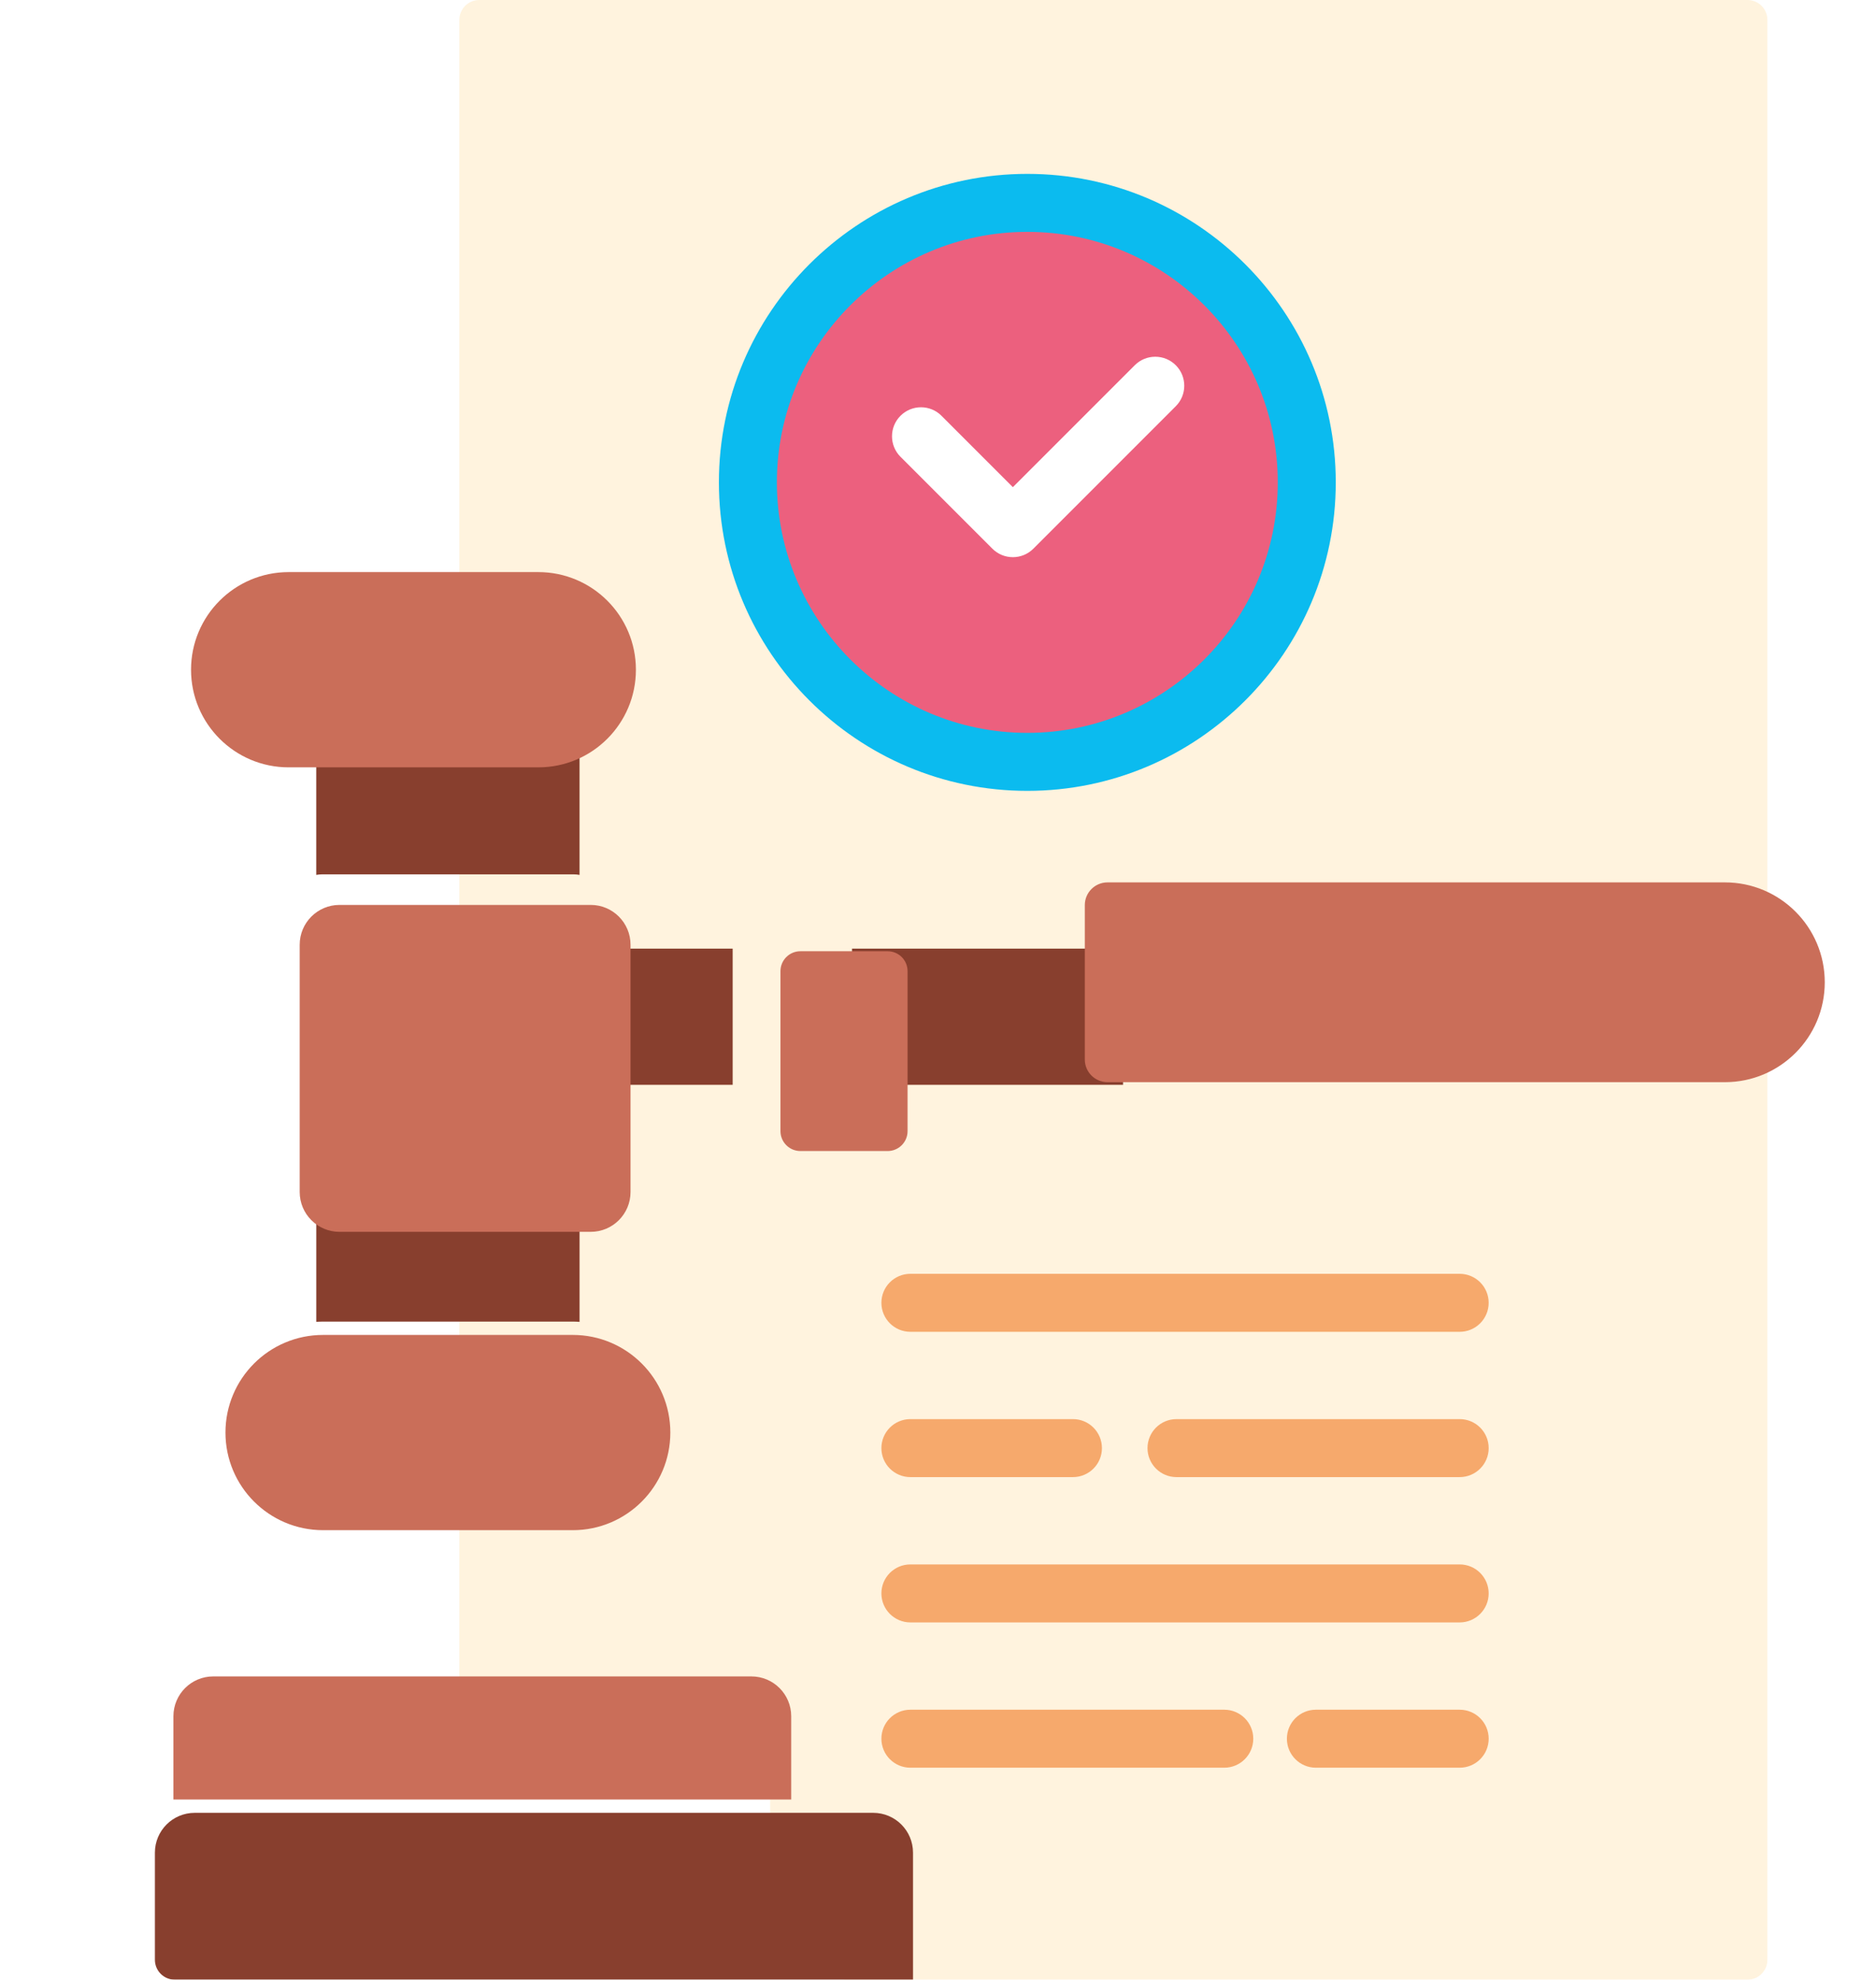 <svg width="109" height="115" viewBox="0 0 109 115" fill="none" xmlns="http://www.w3.org/2000/svg">
<g filter="url(#filter0_ii_766_1434)">
<path d="M96.533 0H22.846C22.207 0 21.689 0.518 21.689 1.157V98.383L21.997 98.608H37.658C38.811 98.608 39.747 99.543 39.747 100.697V105.531H41.734C42.888 105.531 43.824 106.467 43.824 107.621V114.775L44.048 115H96.533C97.172 115 97.69 114.482 97.69 113.843V1.157C97.69 0.518 97.172 0 96.533 0Z" fill="#FFF3DE"/>
</g>
<g filter="url(#filter1_i_766_1434)">
<path d="M31.41 57.105H42.57V65.017H31.41V57.105Z" fill="#883F2E"/>
<path d="M49.505 57.105H65.252V65.017H49.505V57.105Z" fill="#883F2E"/>
</g>
<g filter="url(#filter2_i_766_1434)">
<path d="M108.023 61.06C108.023 64.265 105.425 66.863 102.221 66.863H66.349C65.621 66.863 65.03 66.272 65.03 65.544V56.576C65.03 55.848 65.621 55.257 66.349 55.257H102.221C105.425 55.257 108.023 57.855 108.023 61.06Z" fill="#CA6E59"/>
</g>
<g filter="url(#filter3_i_766_1434)">
<path d="M49.732 56.414V65.706C49.732 66.345 49.214 66.863 48.575 66.863H43.504C42.865 66.863 42.347 66.345 42.347 65.706V56.414C42.347 55.775 42.865 55.257 43.504 55.257H48.575C49.214 55.257 49.732 55.775 49.732 56.414Z" fill="#CA6E59"/>
</g>
<g filter="url(#filter4_i_766_1434)">
<path d="M29.322 70.331H14.728C14.608 70.331 14.491 70.319 14.376 70.299V77.786C14.507 77.776 14.639 77.77 14.772 77.77H29.279C29.412 77.77 29.543 77.776 29.674 77.786V70.299C29.559 70.319 29.442 70.331 29.322 70.331Z" fill="#883F2E"/>
<path d="M14.727 51.79H29.321C29.442 51.79 29.559 51.802 29.673 51.822V44.335C29.542 44.344 29.411 44.351 29.278 44.351H14.771C14.638 44.351 14.506 44.344 14.375 44.335V51.822C14.49 51.802 14.607 51.79 14.727 51.79Z" fill="#883F2E"/>
</g>
<g filter="url(#filter5_i_766_1434)">
<path d="M31.635 53.88V68.243C31.635 69.521 30.599 70.557 29.321 70.557H14.727C13.449 70.557 12.413 69.521 12.413 68.243V53.88C12.413 52.602 13.449 51.566 14.727 51.566H29.321C30.599 51.566 31.635 52.602 31.635 53.88Z" fill="#CA6E59"/>
</g>
<g filter="url(#filter6_i_766_1434)">
<path d="M39.971 105.531V100.696C39.971 99.418 38.936 98.382 37.657 98.382H6.39C5.112 98.382 4.076 99.418 4.076 100.696V105.531H39.971Z" fill="#CA6E59"/>
</g>
<g filter="url(#filter7_i_766_1434)">
<path d="M44.048 114.999H1.157C0.518 114.999 0 114.481 0 113.842V107.62C0 106.342 1.036 105.306 2.314 105.306H41.734C43.012 105.306 44.048 106.342 44.048 107.62V114.999Z" fill="#883F2E"/>
</g>
<g filter="url(#filter8_i_766_1434)">
<path d="M34.948 83.216C34.948 86.348 32.409 88.887 29.277 88.887H14.771C11.639 88.887 9.1 86.348 9.1 83.216C9.1 80.084 11.639 77.545 14.771 77.545H29.277C32.409 77.545 34.948 80.084 34.948 83.216Z" fill="#CA6E59"/>
</g>
<g filter="url(#filter9_i_766_1434)">
<path d="M34.948 38.904C34.948 42.036 32.409 44.575 29.277 44.575H14.771C11.639 44.575 9.1 42.036 9.1 38.904C9.1 35.772 11.639 33.233 14.771 33.233H29.277C32.409 33.233 34.948 35.772 34.948 38.904Z" fill="#CA6E59"/>
</g>
<path d="M59.69 43.257C68.656 43.257 75.926 35.988 75.926 27.02C75.926 18.053 68.656 10.784 59.69 10.784C50.722 10.784 43.453 18.053 43.453 27.02C43.453 35.988 50.722 43.257 59.69 43.257Z" fill="#EC607E"/>
<g filter="url(#filter10_d_766_1434)">
<path d="M59.69 44.941C49.809 44.941 41.77 36.902 41.77 27.02C41.77 17.139 49.809 9.1 59.69 9.1C69.572 9.1 77.611 17.139 77.611 27.02C77.611 36.902 69.572 44.941 59.69 44.941ZM59.69 12.469C51.666 12.469 45.139 18.997 45.139 27.02C45.139 35.044 51.666 41.572 59.69 41.572C67.714 41.572 74.242 35.044 74.242 27.02C74.242 18.997 67.714 12.469 59.69 12.469Z" fill="#0BBBEF"/>
</g>
<g filter="url(#filter11_i_766_1434)">
<path d="M58.85 33.366C58.419 33.366 57.988 33.202 57.659 32.873L52.321 27.535C51.663 26.877 51.663 25.81 52.321 25.152C52.979 24.494 54.045 24.494 54.703 25.152L58.85 29.299L65.933 22.216C66.591 21.558 67.657 21.558 68.315 22.216C68.973 22.874 68.973 23.941 68.315 24.598L60.041 32.872C59.712 33.202 59.281 33.366 58.85 33.366Z" fill="white"/>
</g>
<path d="M84.811 77.364H52.895C51.965 77.364 51.211 76.609 51.211 75.679C51.211 74.749 51.965 73.995 52.895 73.995H84.811C85.741 73.995 86.495 74.749 86.495 75.679C86.495 76.609 85.741 77.364 84.811 77.364Z" fill="#F6A96C"/>
<path d="M84.811 85.804H68.357C67.427 85.804 66.673 85.05 66.673 84.12C66.673 83.189 67.427 82.435 68.357 82.435H84.811C85.742 82.435 86.496 83.189 86.496 84.12C86.496 85.05 85.742 85.804 84.811 85.804Z" fill="#F6A96C"/>
<path d="M62.341 85.804H52.895C51.965 85.804 51.211 85.05 51.211 84.12C51.211 83.189 51.965 82.435 52.895 82.435H62.341C63.271 82.435 64.025 83.189 64.025 84.12C64.025 85.05 63.271 85.804 62.341 85.804Z" fill="#F6A96C"/>
<path d="M84.811 94.245H52.895C51.965 94.245 51.211 93.49 51.211 92.56C51.211 91.63 51.965 90.876 52.895 90.876H84.811C85.741 90.876 86.495 91.63 86.495 92.56C86.495 93.49 85.741 94.245 84.811 94.245Z" fill="#F6A96C"/>
<path d="M84.811 102.685H76.456C75.525 102.685 74.772 101.931 74.772 101C74.772 100.07 75.525 99.316 76.456 99.316H84.811C85.742 99.316 86.496 100.07 86.496 101C86.496 101.931 85.742 102.685 84.811 102.685Z" fill="#F6A96C"/>
<path d="M71.133 102.685H52.895C51.965 102.685 51.211 101.931 51.211 101C51.211 100.07 51.965 99.316 52.895 99.316H71.133C72.064 99.316 72.818 100.07 72.818 101C72.818 101.931 72.064 102.685 71.133 102.685Z" fill="#F6A96C"/>
<defs>
<filter id="filter0_ii_766_1434" x="21.689" y="0" width="79" height="115" filterUnits="userSpaceOnUse" color-interpolation-filters="sRGB">
<feFlood flood-opacity="0" result="BackgroundImageFix"/>
<feBlend mode="normal" in="SourceGraphic" in2="BackgroundImageFix" result="shape"/>
<feColorMatrix in="SourceAlpha" type="matrix" values="0 0 0 0 0 0 0 0 0 0 0 0 0 0 0 0 0 0 127 0" result="hardAlpha"/>
<feOffset dx="3"/>
<feGaussianBlur stdDeviation="9.5"/>
<feComposite in2="hardAlpha" operator="arithmetic" k2="-1" k3="1"/>
<feColorMatrix type="matrix" values="0 0 0 0 0.758 0 0 0 0 0.543 0 0 0 0 0.167 0 0 0 0.46 0"/>
<feBlend mode="normal" in2="shape" result="effect1_innerShadow_766_1434"/>
<feColorMatrix in="SourceAlpha" type="matrix" values="0 0 0 0 0 0 0 0 0 0 0 0 0 0 0 0 0 0 127 0" result="hardAlpha"/>
<feOffset dx="2"/>
<feComposite in2="hardAlpha" operator="arithmetic" k2="-1" k3="1"/>
<feColorMatrix type="matrix" values="0 0 0 0 0 0 0 0 0 0 0 0 0 0 0 0 0 0 0.25 0"/>
<feBlend mode="normal" in2="effect1_innerShadow_766_1434" result="effect2_innerShadow_766_1434"/>
</filter>
<filter id="filter1_i_766_1434" x="31.41" y="55.105" width="33.842" height="9.913" filterUnits="userSpaceOnUse" color-interpolation-filters="sRGB">
<feFlood flood-opacity="0" result="BackgroundImageFix"/>
<feBlend mode="normal" in="SourceGraphic" in2="BackgroundImageFix" result="shape"/>
<feColorMatrix in="SourceAlpha" type="matrix" values="0 0 0 0 0 0 0 0 0 0 0 0 0 0 0 0 0 0 127 0" result="hardAlpha"/>
<feOffset dy="-2"/>
<feGaussianBlur stdDeviation="1"/>
<feComposite in2="hardAlpha" operator="arithmetic" k2="-1" k3="1"/>
<feColorMatrix type="matrix" values="0 0 0 0 0 0 0 0 0 0 0 0 0 0 0 0 0 0 0.25 0"/>
<feBlend mode="normal" in2="shape" result="effect1_innerShadow_766_1434"/>
</filter>
<filter id="filter2_i_766_1434" x="63.03" y="51.257" width="44.993" height="15.605" filterUnits="userSpaceOnUse" color-interpolation-filters="sRGB">
<feFlood flood-opacity="0" result="BackgroundImageFix"/>
<feBlend mode="normal" in="SourceGraphic" in2="BackgroundImageFix" result="shape"/>
<feColorMatrix in="SourceAlpha" type="matrix" values="0 0 0 0 0 0 0 0 0 0 0 0 0 0 0 0 0 0 127 0" result="hardAlpha"/>
<feOffset dx="-2" dy="-4"/>
<feGaussianBlur stdDeviation="2"/>
<feComposite in2="hardAlpha" operator="arithmetic" k2="-1" k3="1"/>
<feColorMatrix type="matrix" values="0 0 0 0 0 0 0 0 0 0 0 0 0 0 0 0 0 0 0.25 0"/>
<feBlend mode="normal" in2="shape" result="effect1_innerShadow_766_1434"/>
</filter>
<filter id="filter3_i_766_1434" x="42.347" y="55.257" width="9.386" height="11.605" filterUnits="userSpaceOnUse" color-interpolation-filters="sRGB">
<feFlood flood-opacity="0" result="BackgroundImageFix"/>
<feBlend mode="normal" in="SourceGraphic" in2="BackgroundImageFix" result="shape"/>
<feColorMatrix in="SourceAlpha" type="matrix" values="0 0 0 0 0 0 0 0 0 0 0 0 0 0 0 0 0 0 127 0" result="hardAlpha"/>
<feOffset dx="3"/>
<feGaussianBlur stdDeviation="1"/>
<feComposite in2="hardAlpha" operator="arithmetic" k2="-1" k3="1"/>
<feColorMatrix type="matrix" values="0 0 0 0 0 0 0 0 0 0 0 0 0 0 0 0 0 0 0.25 0"/>
<feBlend mode="normal" in2="shape" result="effect1_innerShadow_766_1434"/>
</filter>
<filter id="filter4_i_766_1434" x="14.375" y="43.335" width="18.299" height="34.451" filterUnits="userSpaceOnUse" color-interpolation-filters="sRGB">
<feFlood flood-opacity="0" result="BackgroundImageFix"/>
<feBlend mode="normal" in="SourceGraphic" in2="BackgroundImageFix" result="shape"/>
<feColorMatrix in="SourceAlpha" type="matrix" values="0 0 0 0 0 0 0 0 0 0 0 0 0 0 0 0 0 0 127 0" result="hardAlpha"/>
<feOffset dx="4" dy="-1"/>
<feGaussianBlur stdDeviation="1.5"/>
<feComposite in2="hardAlpha" operator="arithmetic" k2="-1" k3="1"/>
<feColorMatrix type="matrix" values="0 0 0 0 0 0 0 0 0 0 0 0 0 0 0 0 0 0 0.25 0"/>
<feBlend mode="normal" in2="shape" result="effect1_innerShadow_766_1434"/>
</filter>
<filter id="filter5_i_766_1434" x="12.413" y="51.566" width="23.222" height="19.991" filterUnits="userSpaceOnUse" color-interpolation-filters="sRGB">
<feFlood flood-opacity="0" result="BackgroundImageFix"/>
<feBlend mode="normal" in="SourceGraphic" in2="BackgroundImageFix" result="shape"/>
<feColorMatrix in="SourceAlpha" type="matrix" values="0 0 0 0 0 0 0 0 0 0 0 0 0 0 0 0 0 0 127 0" result="hardAlpha"/>
<feOffset dx="5" dy="1"/>
<feGaussianBlur stdDeviation="2"/>
<feComposite in2="hardAlpha" operator="arithmetic" k2="-1" k3="1"/>
<feColorMatrix type="matrix" values="0 0 0 0 0 0 0 0 0 0 0 0 0 0 0 0 0 0 0.25 0"/>
<feBlend mode="normal" in2="shape" result="effect1_innerShadow_766_1434"/>
</filter>
<filter id="filter6_i_766_1434" x="4.076" y="97.382" width="38.895" height="8.148" filterUnits="userSpaceOnUse" color-interpolation-filters="sRGB">
<feFlood flood-opacity="0" result="BackgroundImageFix"/>
<feBlend mode="normal" in="SourceGraphic" in2="BackgroundImageFix" result="shape"/>
<feColorMatrix in="SourceAlpha" type="matrix" values="0 0 0 0 0 0 0 0 0 0 0 0 0 0 0 0 0 0 127 0" result="hardAlpha"/>
<feOffset dx="6" dy="-1"/>
<feGaussianBlur stdDeviation="1.5"/>
<feComposite in2="hardAlpha" operator="arithmetic" k2="-1" k3="1"/>
<feColorMatrix type="matrix" values="0 0 0 0 0 0 0 0 0 0 0 0 0 0 0 0 0 0 0.25 0"/>
<feBlend mode="normal" in2="shape" result="effect1_innerShadow_766_1434"/>
</filter>
<filter id="filter7_i_766_1434" x="0" y="105.306" width="47.048" height="9.693" filterUnits="userSpaceOnUse" color-interpolation-filters="sRGB">
<feFlood flood-opacity="0" result="BackgroundImageFix"/>
<feBlend mode="normal" in="SourceGraphic" in2="BackgroundImageFix" result="shape"/>
<feColorMatrix in="SourceAlpha" type="matrix" values="0 0 0 0 0 0 0 0 0 0 0 0 0 0 0 0 0 0 127 0" result="hardAlpha"/>
<feOffset dx="9"/>
<feGaussianBlur stdDeviation="1.5"/>
<feComposite in2="hardAlpha" operator="arithmetic" k2="-1" k3="1"/>
<feColorMatrix type="matrix" values="0 0 0 0 0 0 0 0 0 0 0 0 0 0 0 0 0 0 0.25 0"/>
<feBlend mode="normal" in2="shape" result="effect1_innerShadow_766_1434"/>
</filter>
<filter id="filter8_i_766_1434" x="9.1" y="77.545" width="28.849" height="11.342" filterUnits="userSpaceOnUse" color-interpolation-filters="sRGB">
<feFlood flood-opacity="0" result="BackgroundImageFix"/>
<feBlend mode="normal" in="SourceGraphic" in2="BackgroundImageFix" result="shape"/>
<feColorMatrix in="SourceAlpha" type="matrix" values="0 0 0 0 0 0 0 0 0 0 0 0 0 0 0 0 0 0 127 0" result="hardAlpha"/>
<feOffset dx="4"/>
<feGaussianBlur stdDeviation="1.5"/>
<feComposite in2="hardAlpha" operator="arithmetic" k2="-1" k3="1"/>
<feColorMatrix type="matrix" values="0 0 0 0 0 0 0 0 0 0 0 0 0 0 0 0 0 0 0.25 0"/>
<feBlend mode="normal" in2="shape" result="effect1_innerShadow_766_1434"/>
</filter>
<filter id="filter9_i_766_1434" x="9.1" y="33.233" width="27.849" height="11.342" filterUnits="userSpaceOnUse" color-interpolation-filters="sRGB">
<feFlood flood-opacity="0" result="BackgroundImageFix"/>
<feBlend mode="normal" in="SourceGraphic" in2="BackgroundImageFix" result="shape"/>
<feColorMatrix in="SourceAlpha" type="matrix" values="0 0 0 0 0 0 0 0 0 0 0 0 0 0 0 0 0 0 127 0" result="hardAlpha"/>
<feOffset dx="2"/>
<feGaussianBlur stdDeviation="2"/>
<feComposite in2="hardAlpha" operator="arithmetic" k2="-1" k3="1"/>
<feColorMatrix type="matrix" values="0 0 0 0 0 0 0 0 0 0 0 0 0 0 0 0 0 0 0.25 0"/>
<feBlend mode="normal" in2="shape" result="effect1_innerShadow_766_1434"/>
</filter>
<filter id="filter10_d_766_1434" x="37.77" y="6.1" width="43.842" height="43.842" filterUnits="userSpaceOnUse" color-interpolation-filters="sRGB">
<feFlood flood-opacity="0" result="BackgroundImageFix"/>
<feColorMatrix in="SourceAlpha" type="matrix" values="0 0 0 0 0 0 0 0 0 0 0 0 0 0 0 0 0 0 127 0" result="hardAlpha"/>
<feOffset dy="1"/>
<feGaussianBlur stdDeviation="2"/>
<feComposite in2="hardAlpha" operator="out"/>
<feColorMatrix type="matrix" values="0 0 0 0 0 0 0 0 0 0 0 0 0 0 0 0 0 0 0.25 0"/>
<feBlend mode="normal" in2="BackgroundImageFix" result="effect1_dropShadow_766_1434"/>
<feBlend mode="normal" in="SourceGraphic" in2="effect1_dropShadow_766_1434" result="shape"/>
</filter>
<filter id="filter11_i_766_1434" x="51.827" y="20.723" width="16.981" height="12.644" filterUnits="userSpaceOnUse" color-interpolation-filters="sRGB">
<feFlood flood-opacity="0" result="BackgroundImageFix"/>
<feBlend mode="normal" in="SourceGraphic" in2="BackgroundImageFix" result="shape"/>
<feColorMatrix in="SourceAlpha" type="matrix" values="0 0 0 0 0 0 0 0 0 0 0 0 0 0 0 0 0 0 127 0" result="hardAlpha"/>
<feOffset dy="-1"/>
<feGaussianBlur stdDeviation="1"/>
<feComposite in2="hardAlpha" operator="arithmetic" k2="-1" k3="1"/>
<feColorMatrix type="matrix" values="0 0 0 0 0 0 0 0 0 0 0 0 0 0 0 0 0 0 0.25 0"/>
<feBlend mode="normal" in2="shape" result="effect1_innerShadow_766_1434"/>
</filter>
</defs>
</svg>
